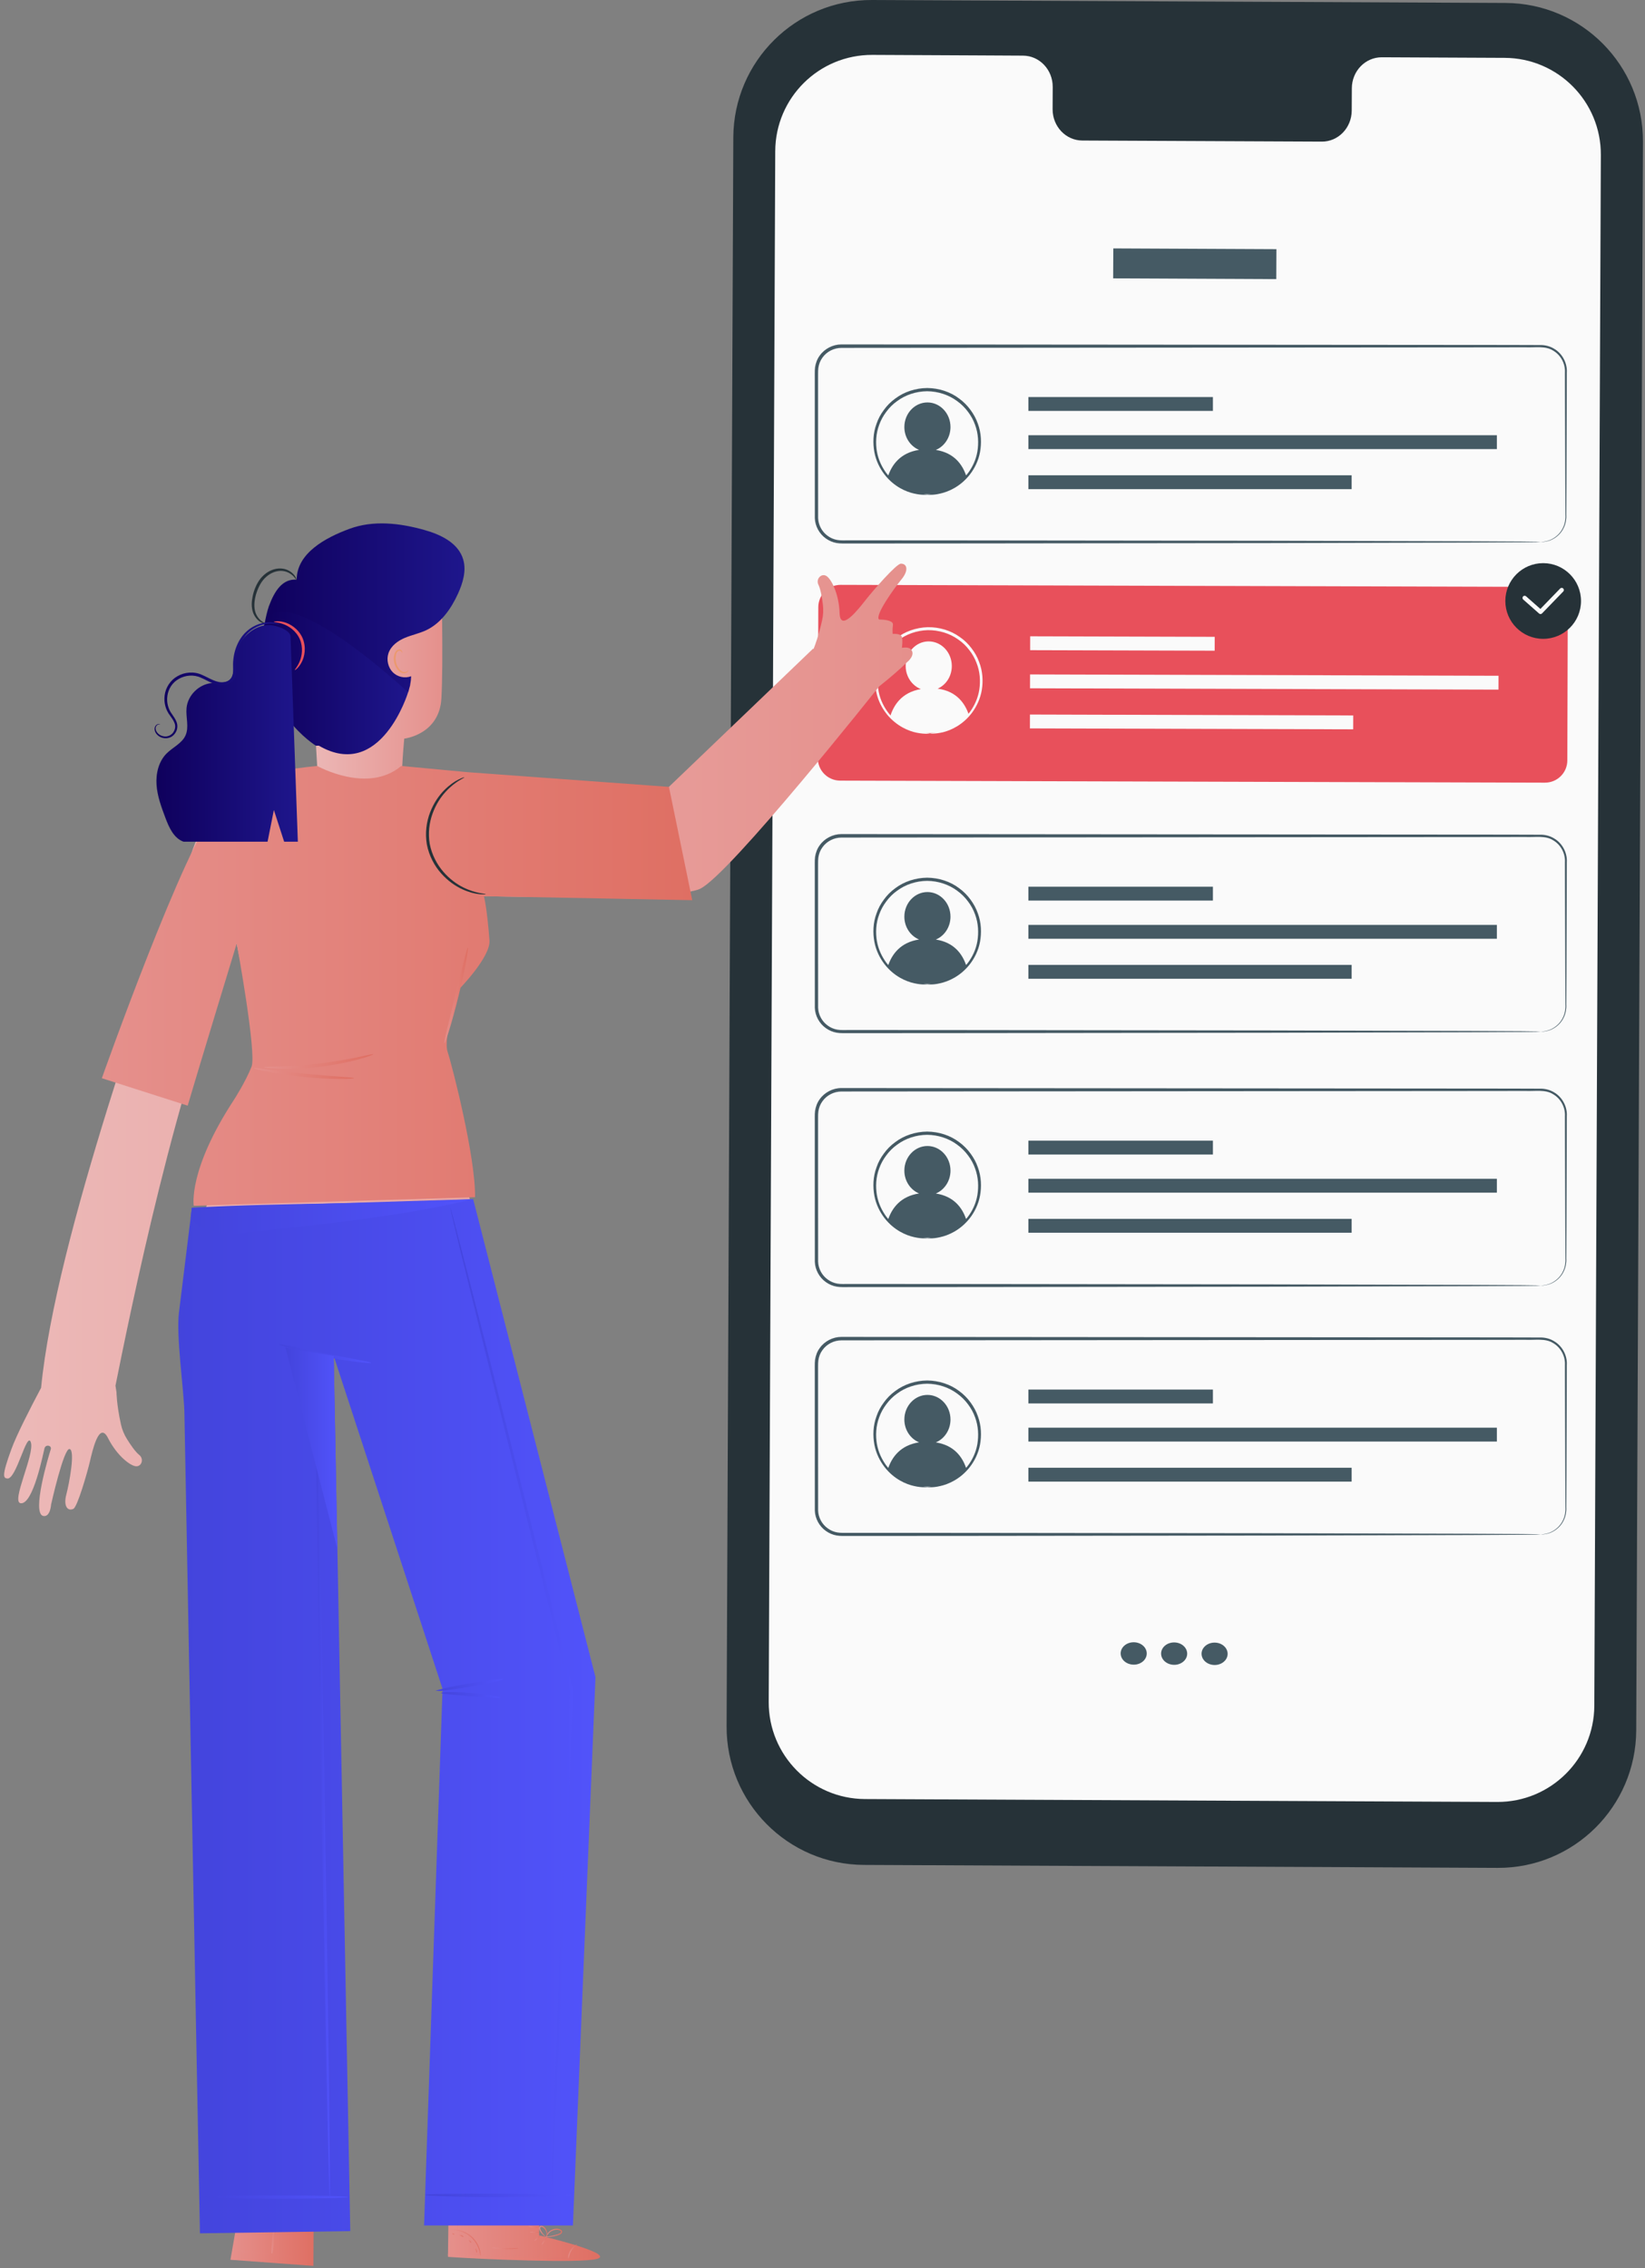<svg width="383" height="528" viewBox="0 0 383 528" fill="none" xmlns="http://www.w3.org/2000/svg">
<rect x="0" y="0" width="383" height="528" fill="#808080" stroke="none"/>
<path d="M348.67 434.788L201.157 434.101C183.419 434.021 169.094 419.577 169.173 401.825L170.734 31.998C170.813 14.246 185.258 -0.079 203.022 0L350.536 0.688C368.274 0.768 382.599 15.212 382.52 32.963L380.959 402.791C380.866 420.542 366.422 434.881 348.67 434.788Z" fill="#263238"/>
<path d="M350.313 13.466L321.715 13.334C317.879 13.32 314.757 16.548 314.744 20.556L314.717 25.741C314.704 29.749 311.582 32.99 307.747 32.963L251.993 32.712C248.157 32.699 245.061 29.432 245.075 25.424L245.101 20.238C245.114 16.23 242.019 12.963 238.183 12.95L228.13 12.897L203.104 12.778C190.67 12.725 180.551 22.752 180.498 35.185L178.977 396.164C178.924 408.585 188.95 418.704 201.371 418.77L348.593 419.445C361.027 419.497 371.146 409.471 371.199 397.037L372.72 36.059C372.773 23.638 362.746 13.519 350.313 13.466Z" fill="#FAFAFA"/>
<path d="M297.182 58L259.206 57.824L259.174 64.795L297.15 64.971L297.182 58Z" fill="#455A64"/>
<path d="M214.977 115.013C215.559 115.08 215.877 115.093 215.863 115.146C215.863 115.093 216.154 115.093 216.697 115.027L214.977 115.013Z" fill="#455A64"/>
<path d="M225.386 95.886C224.698 94.947 223.852 94.088 222.86 93.386C220.915 91.931 218.428 91.111 215.862 91.085C213.296 91.111 210.809 91.931 208.865 93.386C207.886 94.088 207.026 94.947 206.339 95.886C205.637 96.812 205.082 97.831 204.712 98.876C203.905 100.966 203.839 103.162 204.169 105.119C204.5 107.09 205.36 108.796 206.365 110.146C206.51 110.344 206.669 110.503 206.815 110.688C207.688 108.188 209.632 105.397 213.984 104.736C211.973 103.902 210.545 101.826 210.558 99.392C210.571 96.23 212.992 93.677 215.955 93.691C218.918 93.704 221.312 96.283 221.299 99.445C221.286 101.865 219.87 103.916 217.886 104.749C222.159 105.397 224.063 108.162 224.923 110.675C225.069 110.503 225.214 110.344 225.36 110.159C226.365 108.797 227.212 107.09 227.555 105.132C227.886 103.188 227.807 100.979 227.013 98.902C226.63 97.831 226.074 96.812 225.386 95.886Z" fill="#FAFAFA"/>
<path d="M227.676 98.638C227.292 97.513 226.71 96.442 225.983 95.45C225.255 94.445 224.356 93.532 223.324 92.778C221.274 91.217 218.615 90.344 215.877 90.318C213.139 90.344 210.493 91.217 208.43 92.778C207.385 93.532 206.485 94.445 205.771 95.45C205.03 96.442 204.448 97.527 204.078 98.638C203.244 100.86 203.205 103.188 203.575 105.238C203.959 107.302 204.885 109.088 205.956 110.476C208.165 113.307 210.969 114.484 212.861 114.894C213.813 115.106 214.58 115.172 215.096 115.172C215.612 115.172 215.877 115.159 215.877 115.133C215.877 115.08 215.559 115.08 214.99 115L216.71 115.014C216.168 115.08 215.877 115.093 215.877 115.133C215.877 115.159 216.141 115.172 216.657 115.172C217.173 115.185 217.94 115.119 218.893 114.894C220.784 114.484 223.588 113.294 225.797 110.476C226.882 109.074 227.795 107.302 228.178 105.238C228.549 103.188 228.496 100.86 227.676 98.638ZM227.557 105.119C227.226 107.09 226.366 108.797 225.361 110.146C225.215 110.331 225.07 110.49 224.924 110.662C224.065 108.148 222.16 105.384 217.887 104.736C219.871 103.902 221.287 101.852 221.3 99.431C221.313 96.27 218.919 93.691 215.956 93.678C212.993 93.664 210.572 96.217 210.559 99.379C210.546 101.812 211.975 103.889 213.985 104.723C209.633 105.384 207.702 108.162 206.816 110.675C206.67 110.503 206.512 110.331 206.366 110.133C205.361 108.77 204.514 107.064 204.17 105.106C203.84 103.148 203.919 100.953 204.713 98.863C205.083 97.818 205.639 96.799 206.34 95.873C207.028 94.934 207.874 94.074 208.866 93.373C210.811 91.918 213.297 91.098 215.863 91.072C218.43 91.098 220.916 91.918 222.861 93.373C223.84 94.074 224.699 94.934 225.387 95.873C226.088 96.799 226.644 97.818 227.014 98.863C227.808 100.966 227.874 103.162 227.557 105.119Z" fill="#455A64"/>
<path d="M358.775 126.151C358.775 126.125 359.158 126.151 359.872 126.005C360.573 125.86 361.658 125.503 362.69 124.524C363.722 123.572 364.621 121.892 364.476 119.802C364.462 117.699 364.449 115.291 364.436 112.566C364.423 107.117 364.396 100.463 364.37 92.738C364.37 90.807 364.357 88.81 364.357 86.746C364.476 84.736 363.431 82.659 361.592 81.601C359.767 80.45 357.399 80.953 355.097 80.847C352.782 80.847 350.401 80.86 347.981 80.86C309.039 80.886 255.283 80.926 195.904 80.979C194.158 80.979 192.465 81.852 191.473 83.267C190.957 83.969 190.653 84.789 190.534 85.635C190.428 86.455 190.494 87.434 190.468 88.334C190.468 91.998 190.468 95.648 190.468 99.26C190.468 106.482 190.468 113.611 190.481 120.595C190.534 122.236 191.394 123.81 192.73 124.749C193.378 125.225 194.145 125.556 194.939 125.688C195.719 125.834 196.592 125.767 197.452 125.781C200.891 125.781 204.29 125.781 207.663 125.781C214.396 125.781 220.997 125.794 227.425 125.794C253.153 125.82 276.327 125.847 295.798 125.873C315.243 125.926 330.984 125.966 341.896 125.992C347.319 126.019 351.539 126.045 354.423 126.058C355.838 126.072 356.923 126.085 357.677 126.098C358.404 126.125 358.775 126.151 358.775 126.151C358.775 126.151 358.404 126.177 357.663 126.191C356.909 126.204 355.825 126.217 354.409 126.23C351.526 126.244 347.306 126.27 341.883 126.296C330.97 126.323 315.243 126.363 295.785 126.416C276.314 126.442 253.153 126.468 227.412 126.495C220.984 126.495 214.383 126.508 207.65 126.508C204.277 126.508 200.878 126.508 197.439 126.508C196.579 126.495 195.719 126.561 194.793 126.402C193.88 126.244 193.021 125.873 192.267 125.331C190.759 124.259 189.78 122.474 189.714 120.609C189.714 113.598 189.701 106.468 189.701 99.233C189.701 95.622 189.701 91.971 189.701 88.307C189.727 87.381 189.648 86.508 189.767 85.503C189.912 84.537 190.256 83.585 190.838 82.791C191.962 81.177 193.92 80.172 195.891 80.172C255.269 80.212 309.026 80.252 347.968 80.291C350.401 80.291 352.769 80.305 355.084 80.305C356.235 80.305 357.386 80.305 358.51 80.318C359.661 80.278 360.851 80.569 361.817 81.164C363.814 82.315 364.939 84.603 364.793 86.733C364.793 88.796 364.78 90.794 364.78 92.725C364.753 100.45 364.727 107.103 364.714 112.553C364.7 115.265 364.687 117.685 364.674 119.789C364.806 121.931 363.854 123.677 362.769 124.63C361.685 125.622 360.573 125.953 359.859 126.072C359.158 126.204 358.775 126.151 358.775 126.151Z" fill="#455A64"/>
<path d="M282.398 92.421H239.436V95.648H282.398V92.421Z" fill="#455A64"/>
<path d="M314.7 110.635H239.436V113.863H314.7V110.635Z" fill="#455A64"/>
<path d="M348.51 101.31H239.436V104.537H348.51V101.31Z" fill="#455A64"/>
<path d="M214.977 228.982C215.559 229.048 215.877 229.061 215.863 229.114C215.863 229.061 216.154 229.061 216.697 228.995L214.977 228.982Z" fill="#455A64"/>
<path d="M225.386 209.855C224.698 208.916 223.852 208.056 222.86 207.355C220.915 205.9 218.428 205.08 215.862 205.053C213.296 205.08 210.809 205.9 208.865 207.355C207.886 208.056 207.026 208.916 206.339 209.855C205.637 210.781 205.082 211.799 204.712 212.844C203.905 214.934 203.839 217.13 204.169 219.088C204.5 221.058 205.36 222.765 206.365 224.114C206.51 224.312 206.669 224.471 206.815 224.656C207.688 222.156 209.632 219.365 213.984 218.704C211.973 217.871 210.545 215.794 210.558 213.36C210.571 210.199 212.992 207.646 215.955 207.659C218.918 207.672 221.312 210.252 221.299 213.413C221.286 215.834 219.87 217.884 217.886 218.717C222.159 219.365 224.063 222.13 224.923 224.643C225.069 224.471 225.214 224.312 225.36 224.127C226.365 222.765 227.212 221.058 227.555 219.101C227.886 217.156 227.807 214.947 227.013 212.871C226.63 211.799 226.074 210.794 225.386 209.855Z" fill="#FAFAFA"/>
<path d="M227.676 212.619C227.292 211.508 226.71 210.424 225.983 209.431C225.255 208.426 224.356 207.513 223.324 206.759C221.274 205.199 218.615 204.326 215.877 204.299C213.139 204.326 210.493 205.199 208.43 206.759C207.385 207.513 206.485 208.426 205.771 209.431C205.03 210.424 204.448 211.508 204.078 212.619C203.244 214.841 203.205 217.17 203.575 219.22C203.959 221.283 204.885 223.069 205.956 224.458C208.165 227.289 210.969 228.466 212.861 228.876C213.813 229.088 214.58 229.154 215.096 229.154C215.612 229.154 215.877 229.14 215.877 229.114C215.877 229.061 215.559 229.061 214.99 228.982L216.71 228.995C216.168 229.061 215.877 229.074 215.877 229.114C215.877 229.14 216.141 229.154 216.657 229.154C217.173 229.167 217.94 229.101 218.893 228.876C220.784 228.466 223.588 227.275 225.797 224.458C226.882 223.056 227.795 221.283 228.178 219.22C228.549 217.156 228.496 214.841 227.676 212.619ZM227.557 219.088C227.226 221.058 226.366 222.765 225.361 224.114C225.215 224.299 225.07 224.458 224.924 224.63C224.065 222.117 222.16 219.352 217.887 218.704C219.871 217.871 221.287 215.82 221.3 213.4C221.313 210.238 218.919 207.659 215.956 207.646C212.993 207.632 210.572 210.185 210.559 213.347C210.546 215.781 211.975 217.857 213.985 218.691C209.633 219.352 207.702 222.13 206.816 224.643C206.67 224.471 206.512 224.299 206.366 224.101C205.361 222.738 204.514 221.032 204.17 219.074C203.84 217.117 203.919 214.921 204.713 212.831C205.083 211.786 205.639 210.767 206.34 209.841C207.028 208.902 207.874 208.043 208.866 207.341C210.811 205.886 213.297 205.066 215.863 205.04C218.43 205.066 220.916 205.886 222.861 207.341C223.84 208.043 224.699 208.902 225.387 209.841C226.088 210.767 226.644 211.786 227.014 212.831C227.808 214.947 227.874 217.143 227.557 219.088Z" fill="#455A64"/>
<path d="M358.775 240.132C358.775 240.106 359.158 240.132 359.872 239.987C360.573 239.841 361.658 239.484 362.69 238.506C363.722 237.553 364.621 235.873 364.476 233.783C364.462 231.68 364.449 229.273 364.436 226.548C364.423 221.098 364.396 214.445 364.37 206.72C364.37 204.789 364.357 202.791 364.357 200.728C364.476 198.717 363.431 196.64 361.592 195.582C359.767 194.431 357.399 194.934 355.097 194.828C352.782 194.828 350.401 194.842 347.981 194.842C309.039 194.868 255.283 194.908 195.904 194.961C194.158 194.961 192.465 195.834 191.473 197.249C190.957 197.95 190.653 198.77 190.534 199.617C190.428 200.437 190.494 201.416 190.468 202.315C190.468 205.979 190.468 209.63 190.468 213.241C190.468 220.463 190.468 227.593 190.481 234.577C190.534 236.217 191.394 237.791 192.73 238.73C193.378 239.207 194.145 239.537 194.939 239.67C195.719 239.815 196.592 239.749 197.452 239.762C200.891 239.762 204.29 239.762 207.663 239.762C214.396 239.762 220.997 239.775 227.425 239.775C253.153 239.802 276.327 239.828 295.798 239.855C315.243 239.908 330.984 239.947 341.896 239.974C347.319 240 351.539 240.027 354.423 240.04C355.838 240.053 356.923 240.066 357.677 240.08C358.404 240.106 358.775 240.132 358.775 240.132C358.775 240.132 358.404 240.159 357.663 240.172C356.909 240.185 355.825 240.199 354.409 240.212C351.526 240.225 347.306 240.252 341.883 240.278C330.97 240.304 315.243 240.344 295.785 240.397C276.314 240.423 253.153 240.45 227.412 240.476C220.984 240.476 214.383 240.49 207.65 240.49C204.277 240.49 200.878 240.49 197.439 240.49C196.579 240.476 195.719 240.543 194.793 240.384C193.88 240.225 193.021 239.855 192.267 239.312C190.759 238.241 189.78 236.455 189.714 234.59C189.714 227.58 189.701 220.45 189.701 213.215C189.701 209.603 189.701 205.953 189.701 202.289C189.727 201.363 189.648 200.49 189.767 199.484C189.912 198.519 190.256 197.566 190.838 196.773C191.962 195.159 193.92 194.154 195.891 194.154C255.269 194.193 309.026 194.233 347.968 194.273C350.401 194.273 352.769 194.286 355.084 194.286C356.235 194.286 357.386 194.286 358.51 194.299C359.661 194.26 360.851 194.551 361.817 195.146C363.814 196.297 364.939 198.585 364.793 200.715C364.793 202.778 364.78 204.775 364.78 206.707C364.753 214.431 364.727 221.085 364.714 226.535C364.7 229.246 364.687 231.667 364.674 233.77C364.806 235.913 363.854 237.659 362.769 238.611C361.685 239.603 360.573 239.934 359.859 240.053C359.158 240.185 358.775 240.132 358.775 240.132Z" fill="#455A64"/>
<path d="M282.398 206.402H239.436V209.63H282.398V206.402Z" fill="#455A64"/>
<path d="M314.7 224.603H239.436V227.831H314.7V224.603Z" fill="#455A64"/>
<path d="M348.51 215.291H239.436V218.519H348.51V215.291Z" fill="#455A64"/>
<path d="M359.702 182.183L195.602 181.707C192.731 181.693 190.403 179.365 190.417 176.495L190.522 141.323C190.536 138.453 192.864 136.125 195.734 136.138L359.834 136.614C362.705 136.627 365.033 138.955 365.02 141.826L364.914 176.998C364.914 179.868 362.586 182.183 359.702 182.183Z" fill="#E8505B"/>
<path d="M282.818 148.237L239.855 148.114L239.846 151.342L282.809 151.465L282.818 148.237Z" fill="#FAFAFA"/>
<path d="M315.066 166.537L239.802 166.322L239.793 169.55L315.057 169.765L315.066 166.537Z" fill="#FAFAFA"/>
<path d="M348.9 157.3L239.826 156.988L239.817 160.215L348.891 160.528L348.9 157.3Z" fill="#FAFAFA"/>
<path d="M218.312 160.304C220.283 159.431 221.645 157.355 221.606 154.934C221.553 151.773 219.106 149.246 216.13 149.299C213.167 149.352 210.799 151.958 210.865 155.119C210.905 157.553 212.373 159.603 214.397 160.397C209.886 161.177 208.034 164.207 207.254 166.799C209.185 168.889 211.831 170.304 214.794 170.662L218.1 170.609C221.103 170.146 223.722 168.611 225.574 166.402C224.727 163.823 222.783 160.886 218.312 160.304Z" fill="#FAFAFA"/>
<path d="M216.516 170.754C216.503 170.675 217.6 170.701 219.452 170.185C221.264 169.669 223.923 168.373 225.921 165.582C226.899 164.193 227.72 162.474 228.011 160.49C228.302 158.532 228.183 156.323 227.336 154.246C226.939 153.201 226.37 152.196 225.643 151.283C224.942 150.357 224.069 149.511 223.063 148.836C221.093 147.421 218.566 146.654 216 146.68C213.421 146.759 210.947 147.632 209.029 149.14C208.05 149.868 207.217 150.741 206.556 151.707C205.881 152.659 205.339 153.677 204.995 154.749C204.241 156.865 204.214 159.061 204.585 161.019C204.968 162.976 205.854 164.669 206.899 166.005C209.016 168.704 211.727 169.881 213.566 170.318C215.431 170.754 216.529 170.662 216.516 170.754C216.516 170.754 215.431 170.939 213.5 170.569C211.608 170.199 208.778 169.061 206.516 166.296C205.405 164.921 204.452 163.162 204.029 161.111C203.619 159.074 203.619 156.759 204.399 154.524C204.757 153.4 205.312 152.315 206.026 151.31C206.727 150.291 207.6 149.365 208.632 148.598C210.643 147.011 213.275 146.072 216 145.992C218.725 145.953 221.384 146.773 223.473 148.281C224.532 149.008 225.444 149.894 226.185 150.886C226.939 151.865 227.548 152.923 227.944 154.035C228.817 156.23 228.923 158.545 228.593 160.595C228.249 162.659 227.376 164.458 226.331 165.873C224.188 168.744 221.41 169.987 219.545 170.45C217.614 170.886 216.516 170.754 216.516 170.754Z" fill="#FAFAFA"/>
<path d="M266.991 384.894C266.991 386.336 265.616 387.5 263.949 387.487C262.269 387.474 260.92 386.31 260.92 384.868C260.92 383.426 262.296 382.262 263.962 382.275C265.642 382.275 267.005 383.452 266.991 384.894Z" fill="#455A64"/>
<path d="M276.408 384.934C276.408 386.376 275.032 387.54 273.366 387.527C271.686 387.513 270.336 386.349 270.336 384.908C270.336 383.466 271.712 382.302 273.379 382.315C275.059 382.315 276.408 383.492 276.408 384.934Z" fill="#455A64"/>
<path d="M285.827 384.974C285.827 386.415 284.452 387.579 282.785 387.566C281.105 387.553 279.756 386.389 279.756 384.947C279.756 383.505 281.132 382.341 282.798 382.355C284.478 382.355 285.827 383.532 285.827 384.974Z" fill="#455A64"/>
<path d="M214.977 288.095C215.559 288.162 215.877 288.175 215.863 288.228C215.863 288.175 216.154 288.175 216.697 288.109L214.977 288.095Z" fill="#455A64"/>
<path d="M225.386 268.968C224.698 268.029 223.852 267.169 222.86 266.468C220.915 265.013 218.428 264.193 215.862 264.167C213.296 264.193 210.809 265.013 208.865 266.468C207.886 267.169 207.026 268.029 206.339 268.968C205.637 269.894 205.082 270.913 204.712 271.958C203.905 274.048 203.839 276.244 204.169 278.201C204.5 280.159 205.36 281.878 206.365 283.228C206.51 283.426 206.669 283.585 206.815 283.77C207.688 281.27 209.632 278.479 213.984 277.818C211.973 276.984 210.545 274.908 210.558 272.474C210.571 269.312 212.992 266.759 215.955 266.773C218.918 266.786 221.312 269.365 221.299 272.527C221.286 274.947 219.87 276.998 217.886 277.831C222.159 278.479 224.063 281.244 224.923 283.757C225.069 283.585 225.214 283.426 225.36 283.241C226.365 281.878 227.212 280.172 227.555 278.214C227.886 276.27 227.807 274.061 227.013 271.984C226.63 270.913 226.074 269.908 225.386 268.968Z" fill="#FAFAFA"/>
<path d="M227.676 271.72C227.292 270.595 226.71 269.524 225.983 268.532C225.255 267.527 224.356 266.614 223.324 265.86C221.274 264.299 218.615 263.426 215.877 263.4C213.139 263.426 210.493 264.299 208.43 265.86C207.385 266.614 206.485 267.527 205.771 268.532C205.03 269.524 204.448 270.609 204.078 271.72C203.244 273.942 203.205 276.27 203.575 278.32C203.959 280.384 204.885 282.169 205.956 283.558C208.165 286.389 210.969 287.566 212.861 287.976C213.813 288.188 214.58 288.254 215.096 288.254C215.612 288.254 215.877 288.241 215.877 288.214C215.877 288.162 215.559 288.161 214.99 288.082L216.71 288.095C216.168 288.162 215.877 288.175 215.877 288.214C215.877 288.241 216.141 288.254 216.657 288.254C217.173 288.267 217.94 288.201 218.893 287.976C220.784 287.566 223.588 286.376 225.797 283.558C226.882 282.156 227.795 280.384 228.178 278.32C228.549 276.27 228.496 273.942 227.676 271.72ZM227.557 278.201C227.226 280.172 226.366 281.878 225.361 283.228C225.215 283.413 225.07 283.572 224.924 283.744C224.065 281.23 222.16 278.466 217.887 277.818C219.871 276.984 221.287 274.934 221.3 272.513C221.313 269.352 218.919 266.773 215.956 266.759C212.993 266.746 210.572 269.299 210.559 272.46C210.546 274.894 211.975 276.971 213.985 277.804C209.633 278.466 207.702 281.244 206.816 283.757C206.67 283.585 206.512 283.413 206.366 283.214C205.361 281.852 204.514 280.146 204.17 278.188C203.84 276.23 203.919 274.035 204.713 271.945C205.083 270.9 205.639 269.881 206.34 268.955C207.028 268.016 207.874 267.156 208.866 266.455C210.811 265 213.297 264.18 215.863 264.154C218.43 264.18 220.916 265 222.861 266.455C223.84 267.156 224.699 268.016 225.387 268.955C226.088 269.881 226.644 270.9 227.014 271.945C227.808 274.061 227.874 276.257 227.557 278.201Z" fill="#455A64"/>
<path d="M358.775 299.246C358.775 299.22 359.158 299.246 359.872 299.101C360.573 298.955 361.658 298.598 362.69 297.619C363.722 296.667 364.621 294.987 364.476 292.897C364.462 290.794 364.449 288.386 364.436 285.662C364.423 280.212 364.396 273.558 364.37 265.833C364.37 263.902 364.357 261.905 364.357 259.841C364.476 257.831 363.431 255.754 361.592 254.696C359.767 253.545 357.399 254.048 355.097 253.942C352.782 253.942 350.401 253.955 347.981 253.955C309.039 253.982 255.283 254.021 195.904 254.074C194.158 254.074 192.465 254.947 191.473 256.363C190.957 257.064 190.653 257.884 190.534 258.73C190.428 259.55 190.494 260.529 190.468 261.429C190.468 265.093 190.468 268.744 190.468 272.355C190.468 279.577 190.468 286.706 190.481 293.691C190.534 295.331 191.394 296.905 192.73 297.844C193.378 298.32 194.145 298.651 194.939 298.783C195.719 298.929 196.592 298.863 197.452 298.876C200.891 298.876 204.29 298.876 207.663 298.876C214.396 298.876 220.997 298.889 227.425 298.889C253.153 298.915 276.327 298.942 295.798 298.968C315.243 299.021 330.984 299.061 341.896 299.087C347.319 299.114 351.539 299.14 354.423 299.154C355.838 299.167 356.923 299.18 357.677 299.193C358.404 299.22 358.775 299.246 358.775 299.246C358.775 299.246 358.404 299.273 357.663 299.286C356.909 299.299 355.825 299.312 354.409 299.326C351.526 299.339 347.306 299.365 341.883 299.392C330.97 299.418 315.243 299.458 295.785 299.511C276.314 299.537 253.153 299.564 227.412 299.59C220.984 299.59 214.383 299.603 207.65 299.603C204.277 299.603 200.878 299.603 197.439 299.603C196.579 299.59 195.719 299.656 194.793 299.497C193.88 299.339 193.021 298.968 192.267 298.426C190.759 297.355 189.78 295.569 189.714 293.704C189.714 286.693 189.701 279.564 189.701 272.328C189.701 268.717 189.701 265.066 189.701 261.402C189.727 260.476 189.648 259.603 189.767 258.598C189.912 257.632 190.256 256.68 190.838 255.886C191.962 254.273 193.92 253.267 195.891 253.267C255.269 253.307 309.026 253.347 347.968 253.386C350.401 253.386 352.769 253.4 355.084 253.4C356.235 253.4 357.386 253.4 358.51 253.413C359.661 253.373 360.851 253.664 361.817 254.259C363.814 255.41 364.939 257.699 364.793 259.815C364.793 261.878 364.78 263.876 364.78 265.807C364.753 273.532 364.727 280.185 364.714 285.635C364.7 288.347 364.687 290.767 364.674 292.871C364.806 295.013 363.854 296.759 362.769 297.712C361.685 298.704 360.573 299.035 359.859 299.154C359.158 299.299 358.775 299.246 358.775 299.246Z" fill="#455A64"/>
<path d="M282.398 265.516H239.436V268.744H282.398V265.516Z" fill="#455A64"/>
<path d="M314.7 283.717H239.436V286.945H314.7V283.717Z" fill="#455A64"/>
<path d="M348.51 274.392H239.436V277.619H348.51V274.392Z" fill="#455A64"/>
<path d="M214.977 346.032C215.559 346.098 215.877 346.111 215.863 346.164C215.863 346.111 216.154 346.111 216.697 346.045L214.977 346.032Z" fill="#455A64"/>
<path d="M225.386 326.905C224.698 325.966 223.852 325.106 222.86 324.405C220.915 322.95 218.428 322.13 215.862 322.103C213.296 322.13 210.809 322.95 208.865 324.405C207.886 325.106 207.026 325.966 206.339 326.905C205.637 327.831 205.082 328.849 204.712 329.894C203.905 331.984 203.839 334.18 204.169 336.138C204.5 338.109 205.36 339.815 206.365 341.164C206.51 341.363 206.669 341.521 206.815 341.706C207.688 339.206 209.632 336.415 213.984 335.754C211.973 334.921 210.545 332.844 210.558 330.41C210.571 327.249 212.992 324.696 215.955 324.709C218.918 324.722 221.312 327.302 221.299 330.463C221.286 332.884 219.87 334.934 217.886 335.767C222.159 336.415 224.063 339.18 224.923 341.693C225.069 341.521 225.214 341.363 225.36 341.177C226.365 339.815 227.212 338.109 227.555 336.151C227.886 334.206 227.807 331.997 227.013 329.921C226.63 328.849 226.074 327.831 225.386 326.905Z" fill="#FAFAFA"/>
<path d="M227.676 329.656C227.292 328.545 226.71 327.46 225.983 326.468C225.255 325.463 224.356 324.55 223.324 323.796C221.274 322.236 218.615 321.363 215.877 321.336C213.139 321.363 210.493 322.236 208.43 323.796C207.385 324.55 206.485 325.463 205.771 326.468C205.03 327.46 204.448 328.545 204.078 329.656C203.244 331.878 203.205 334.207 203.575 336.257C203.959 338.32 204.885 340.106 205.956 341.495C208.165 344.326 210.969 345.503 212.861 345.913C213.813 346.125 214.58 346.191 215.096 346.191C215.612 346.191 215.877 346.177 215.877 346.151C215.877 346.098 215.559 346.098 214.99 346.019L216.71 346.032C216.168 346.098 215.877 346.111 215.877 346.151C215.877 346.177 216.141 346.191 216.657 346.191C217.173 346.204 217.94 346.138 218.893 345.913C220.784 345.503 223.588 344.312 225.797 341.495C226.882 340.093 227.795 338.32 228.178 336.257C228.549 334.207 228.496 331.878 227.676 329.656ZM227.557 336.138C227.226 338.095 226.366 339.815 225.361 341.164C225.215 341.349 225.07 341.508 224.924 341.68C224.065 339.167 222.16 336.402 217.887 335.754C219.871 334.921 221.287 332.871 221.3 330.45C221.313 327.289 218.919 324.709 215.956 324.696C212.993 324.683 210.572 327.236 210.559 330.397C210.546 332.831 211.975 334.908 213.985 335.741C209.633 336.402 207.702 339.18 206.816 341.693C206.67 341.521 206.512 341.349 206.366 341.151C205.361 339.789 204.514 338.082 204.17 336.125C203.84 334.18 203.919 331.971 204.713 329.881C205.083 328.836 205.639 327.818 206.34 326.892C207.028 325.953 207.874 325.093 208.866 324.392C210.811 322.937 213.297 322.117 215.863 322.09C218.43 322.117 220.916 322.937 222.861 324.392C223.84 325.093 224.699 325.953 225.387 326.892C226.088 327.818 226.644 328.836 227.014 329.881C227.808 331.984 227.874 334.18 227.557 336.138Z" fill="#455A64"/>
<path d="M358.775 357.169C358.775 357.143 359.158 357.169 359.872 357.024C360.573 356.878 361.658 356.521 362.69 355.542C363.722 354.59 364.621 352.91 364.476 350.82C364.462 348.717 364.449 346.31 364.436 343.585C364.423 338.135 364.396 331.482 364.37 323.757C364.37 321.826 364.357 319.828 364.357 317.765C364.476 315.754 363.431 313.677 361.592 312.619C359.767 311.468 357.399 311.971 355.097 311.865C352.782 311.865 350.401 311.878 347.981 311.878C309.039 311.905 255.283 311.945 195.904 311.998C194.158 311.998 192.465 312.871 191.473 314.286C190.957 314.987 190.653 315.807 190.534 316.654C190.428 317.474 190.494 318.453 190.468 319.352C190.468 323.016 190.468 326.667 190.468 330.278C190.468 337.5 190.468 344.63 190.481 351.614C190.534 353.254 191.394 354.828 192.73 355.767C193.378 356.244 194.145 356.574 194.939 356.706C195.719 356.852 196.592 356.786 197.452 356.799C200.891 356.799 204.29 356.799 207.663 356.799C214.396 356.799 220.997 356.812 227.425 356.812C253.153 356.839 276.327 356.865 295.798 356.892C315.243 356.945 330.984 356.984 341.896 357.011C347.319 357.037 351.539 357.064 354.423 357.077C355.838 357.09 356.923 357.103 357.677 357.117C358.404 357.143 358.775 357.169 358.775 357.169C358.775 357.169 358.404 357.196 357.663 357.209C356.909 357.222 355.825 357.236 354.409 357.249C351.526 357.262 347.306 357.288 341.883 357.315C330.97 357.341 315.243 357.381 295.785 357.434C276.314 357.46 253.153 357.487 227.412 357.513C220.984 357.513 214.383 357.527 207.65 357.527C204.277 357.527 200.878 357.527 197.439 357.527C196.579 357.513 195.719 357.58 194.793 357.421C193.88 357.262 193.021 356.892 192.267 356.349C190.759 355.278 189.78 353.492 189.714 351.627C189.714 344.617 189.701 337.487 189.701 330.251C189.701 326.64 189.701 322.99 189.701 319.326C189.727 318.4 189.648 317.527 189.767 316.521C189.912 315.556 190.256 314.603 190.838 313.81C191.962 312.196 193.92 311.191 195.891 311.191C255.269 311.23 309.026 311.27 347.968 311.31C350.401 311.31 352.769 311.323 355.084 311.323C356.235 311.323 357.386 311.323 358.51 311.336C359.661 311.296 360.851 311.587 361.817 312.183C363.814 313.333 364.939 315.622 364.793 317.751C364.793 319.815 364.78 321.812 364.78 323.744C364.753 331.468 364.727 338.122 364.714 343.572C364.7 346.283 364.687 348.704 364.674 350.807C364.806 352.95 363.854 354.696 362.769 355.648C361.685 356.64 360.573 356.971 359.859 357.09C359.158 357.222 358.775 357.169 358.775 357.169Z" fill="#455A64"/>
<path d="M282.398 323.453H239.436V326.68H282.398V323.453Z" fill="#455A64"/>
<path d="M314.7 341.654H239.436V344.881H314.7V341.654Z" fill="#455A64"/>
<path d="M348.51 332.328H239.436V335.556H348.51V332.328Z" fill="#455A64"/>
<path d="M359.292 148.704C364.158 148.704 368.102 144.76 368.102 139.894C368.102 135.029 364.158 131.085 359.292 131.085C354.427 131.085 350.483 135.029 350.483 139.894C350.483 144.76 354.427 148.704 359.292 148.704Z" fill="#263238"/>
<path d="M354.98 139.18L358.67 142.434L363.604 137.341" stroke="#FAFAFA" stroke-miterlimit="10" stroke-linecap="round" stroke-linejoin="round"/>
<path d="M55.826 513.492L53.656 526.019L72.968 527.434L73.035 515.119L55.826 513.492Z" fill="url(#paint0_linear_607_3254)"/>
<path d="M64.515 513.664C64.674 513.677 64.515 516.243 64.171 519.391C63.827 522.54 63.404 525.066 63.245 525.053C63.087 525.04 63.245 522.474 63.589 519.325C63.946 516.177 64.356 513.638 64.515 513.664Z" fill="url(#paint1_linear_607_3254)"/>
<path d="M72.97 526.071C72.957 526.151 71.885 526.045 70.179 525.86C68.248 525.648 65.986 525.397 63.472 525.119C60.853 524.815 58.472 524.497 56.766 524.206C55.06 523.915 54.015 523.664 54.028 523.585C54.041 523.505 55.113 523.611 56.819 523.796C58.75 524.008 61.012 524.259 63.538 524.537C66.158 524.841 68.525 525.159 70.245 525.45C71.938 525.754 72.983 526.005 72.97 526.071Z" fill="url(#paint2_linear_607_3254)"/>
<path d="M125.526 520.331L125.565 509.1L104.52 508.902L104.295 525.331L105.605 525.423C111.412 525.807 135.142 526.931 139.031 525.794C143.369 524.524 125.526 520.331 125.526 520.331Z" fill="url(#paint3_linear_607_3254)"/>
<g opacity="0.38">
<g opacity="0.38">
<path opacity="0.38" d="M111.923 525.238C111.645 523.479 110.68 521.839 109.278 520.727C107.876 519.616 106.156 519.021 104.37 519.153L104.304 525.04L111.923 525.238Z" fill="url(#paint4_linear_607_3254)"/>
</g>
</g>
<g opacity="0.38">
<g opacity="0.38">
<path opacity="0.38" d="M134.237 522.685C134.237 522.685 140.48 524.55 139.7 525.582C138.906 526.6 114.885 526.362 104.303 525.331L104.342 524.854L132.358 525.37C132.345 525.37 133.006 522.725 134.237 522.685Z" fill="url(#paint5_linear_607_3254)"/>
</g>
</g>
<path d="M104.002 524.841C104.002 524.855 104.121 524.868 104.359 524.881C104.677 524.908 105.007 524.921 105.391 524.96C106.436 525.013 107.706 525.08 109.214 525.159C112.441 525.304 116.912 525.45 121.833 525.503C126.767 525.556 131.237 525.503 134.465 525.423C135.973 525.37 137.256 525.331 138.288 525.304C138.671 525.291 139.015 525.265 139.333 525.251C139.571 525.238 139.69 525.225 139.69 525.212C139.69 525.199 139.571 525.199 139.333 525.199C139.015 525.199 138.684 525.199 138.288 525.199C137.243 525.212 135.973 525.225 134.465 525.238C131.237 525.265 126.766 525.291 121.846 525.238C116.912 525.185 112.454 525.066 109.227 524.96C107.719 524.908 106.436 524.868 105.404 524.841C105.02 524.828 104.677 524.828 104.359 524.815C104.121 524.828 104.002 524.828 104.002 524.841Z" fill="url(#paint6_linear_607_3254)"/>
<path d="M132.335 525.701C132.415 525.714 132.481 524.801 133.063 523.889C133.631 522.963 134.425 522.5 134.385 522.434C134.372 522.368 133.46 522.751 132.851 523.743C132.229 524.735 132.269 525.714 132.335 525.701Z" fill="url(#paint7_linear_607_3254)"/>
<path d="M126.154 522.487C126.206 522.526 126.511 522.169 126.828 521.68C127.146 521.204 127.344 520.78 127.291 520.741C127.238 520.701 126.934 521.058 126.617 521.548C126.299 522.037 126.101 522.447 126.154 522.487Z" fill="url(#paint8_linear_607_3254)"/>
<path d="M124.465 521.574C124.517 521.627 124.848 521.402 125.205 521.085C125.576 520.767 125.827 520.463 125.787 520.41C125.734 520.357 125.404 520.582 125.047 520.9C124.676 521.217 124.425 521.521 124.465 521.574Z" fill="url(#paint9_linear_607_3254)"/>
<path d="M123.406 519.577C123.406 519.643 123.896 519.709 124.504 519.722C125.113 519.735 125.602 519.682 125.602 519.616C125.602 519.55 125.113 519.484 124.504 519.471C123.909 519.458 123.406 519.51 123.406 519.577Z" fill="url(#paint10_linear_607_3254)"/>
<path d="M123.053 518.175C123.027 518.241 123.556 518.479 124.27 518.545C124.984 518.611 125.553 518.452 125.54 518.386C125.527 518.307 124.971 518.347 124.297 518.294C123.622 518.227 123.08 518.108 123.053 518.175Z" fill="url(#paint11_linear_607_3254)"/>
<path d="M126.896 520.661C126.896 520.688 127.412 520.754 128.245 520.661C128.668 520.622 129.158 520.516 129.687 520.357C129.952 520.265 130.229 520.198 130.52 520.026C130.653 519.934 130.811 519.815 130.864 519.616C130.917 519.418 130.811 519.18 130.666 519.074C129.383 518.386 128.073 519.101 127.597 519.762C127.333 520.106 127.2 520.437 127.147 520.661C127.094 520.886 127.094 521.019 127.108 521.032C127.161 521.045 127.2 520.503 127.729 519.881C127.994 519.577 128.391 519.286 128.893 519.14C129.37 519.008 130.057 518.968 130.507 519.272C130.719 519.431 130.639 519.683 130.388 519.828C130.163 519.974 129.872 520.053 129.621 520.145C129.105 520.317 128.629 520.423 128.219 520.489C127.412 520.622 126.896 520.622 126.896 520.661Z" fill="url(#paint12_linear_607_3254)"/>
<path d="M127.243 520.727C127.256 520.741 127.468 520.397 127.415 519.788C127.388 519.484 127.283 519.14 127.058 518.796C126.82 518.492 126.515 518.082 125.933 518.095C125.616 518.135 125.457 518.492 125.51 518.717C125.536 518.955 125.642 519.153 125.735 519.325C125.933 519.669 126.158 519.947 126.37 520.145C126.793 520.569 127.124 520.727 127.137 520.701C127.163 520.675 126.872 520.45 126.502 520.026C126.317 519.815 126.118 519.537 125.947 519.206C125.761 518.915 125.642 518.399 125.986 518.347C126.33 518.32 126.661 518.664 126.872 518.929C127.084 519.22 127.203 519.537 127.243 519.815C127.322 520.37 127.203 520.727 127.243 520.727Z" fill="url(#paint13_linear_607_3254)"/>
<path d="M104.494 519.087C104.494 519.14 105.103 519.034 106.042 519.153C106.981 519.273 108.291 519.669 109.415 520.582C110.539 521.508 111.201 522.698 111.505 523.598C111.823 524.497 111.836 525.106 111.889 525.106C111.902 525.106 111.915 524.947 111.889 524.683C111.875 524.405 111.809 524.021 111.677 523.545C111.412 522.606 110.751 521.349 109.574 520.384C108.397 519.431 107.021 519.034 106.055 518.968C105.566 518.929 105.169 518.955 104.891 518.982C104.627 519.034 104.481 519.074 104.494 519.087Z" fill="url(#paint14_linear_607_3254)"/>
<path d="M106.748 510.357C106.682 510.357 106.576 512.288 106.523 514.682C106.47 517.077 106.484 519.008 106.55 519.008C106.616 519.008 106.722 517.077 106.775 514.682C106.828 512.288 106.814 510.357 106.748 510.357Z" fill="url(#paint15_linear_607_3254)"/>
<path d="M114.583 523.214C114.569 523.28 115.945 523.518 117.651 523.545C119.358 523.585 120.733 523.399 120.733 523.333C120.733 523.254 119.358 523.333 117.665 523.294C115.972 523.254 114.596 523.135 114.583 523.214Z" fill="url(#paint16_linear_607_3254)"/>
<path d="M110.47 523.161C110.417 523.214 110.576 523.452 110.722 523.77C110.867 524.087 110.933 524.365 110.999 524.365C111.066 524.365 111.105 524.034 110.947 523.664C110.788 523.307 110.51 523.108 110.47 523.161Z" fill="url(#paint17_linear_607_3254)"/>
<path d="M108.938 521.217C108.885 521.27 109.017 521.481 109.242 521.706C109.454 521.931 109.679 522.077 109.718 522.024C109.771 521.971 109.639 521.759 109.414 521.534C109.202 521.296 108.978 521.164 108.938 521.217Z" fill="url(#paint18_linear_607_3254)"/>
<path d="M106.717 520.304C106.73 520.37 107.008 520.37 107.312 520.489C107.616 520.595 107.841 520.767 107.894 520.714C107.947 520.674 107.775 520.37 107.391 520.238C107.021 520.119 106.703 520.238 106.717 520.304Z" fill="url(#paint19_linear_607_3254)"/>
<path d="M105.14 519.868C105.113 519.934 105.233 520.04 105.404 520.106C105.576 520.172 105.735 520.172 105.762 520.119C105.788 520.053 105.669 519.947 105.497 519.881C105.325 519.815 105.166 519.802 105.14 519.868Z" fill="url(#paint20_linear_607_3254)"/>
<path d="M93.615 178.955C93.773 175.662 94.117 171.932 94.117 171.932C94.117 171.932 102.265 171.032 102.768 162.619C103.257 154.193 102.768 134.789 102.768 134.789L87.927 127.223L71.604 140.106L74.078 182.196L89.104 183.148C91.459 183.307 93.496 181.429 93.615 178.955Z" fill="url(#paint21_linear_607_3254)"/>
<path d="M95.085 155.966C95.112 155.966 95.112 156.125 94.953 156.323C94.807 156.521 94.477 156.746 94.014 156.733C93.061 156.693 92.162 155.648 91.818 154.365C91.646 153.717 91.646 153.056 91.778 152.5C91.884 151.945 92.202 151.389 92.665 151.23C92.889 151.151 93.114 151.151 93.286 151.244C93.458 151.336 93.564 151.469 93.617 151.588C93.723 151.839 93.643 151.984 93.617 151.984C93.577 151.984 93.591 151.839 93.471 151.68C93.352 151.521 93.075 151.376 92.77 151.535C92.453 151.68 92.241 152.077 92.162 152.593C92.069 153.096 92.083 153.678 92.228 154.26C92.519 155.397 93.313 156.336 94.027 156.429C94.371 156.469 94.662 156.336 94.821 156.217C95.006 156.072 95.059 155.953 95.085 155.966Z" fill="#EB996E"/>
<path d="M95.032 161.164C95.138 160.86 95.218 160.529 95.297 160.212C95.363 159.974 95.429 159.749 95.495 159.511H95.482C95.614 158.823 95.707 158.122 95.72 157.408C94.278 157.976 92.546 157.593 91.448 156.482C90.35 155.371 89.94 153.572 90.442 152.064C91.025 150.331 92.612 149.167 94.252 148.479C95.892 147.791 97.651 147.447 99.265 146.68C102.678 145.053 105.046 141.693 106.646 138.162C107.771 135.688 108.617 132.857 107.85 130.238C106.712 126.363 102.599 124.431 98.842 123.373C93.128 121.76 86.937 121.032 81.368 123.096C75.786 125.146 69.08 128.77 69.08 134.934C65.786 134.656 63.908 137.553 62.599 141.125C61.831 143.241 61.144 147.897 61.144 147.897" fill="url(#paint22_linear_607_3254)"/>
<path d="M73.562 173.585C73.562 173.585 60.282 165.569 61.115 147.884C61.962 130.212 95.017 161.151 95.017 161.151C95.017 161.151 88.681 181.971 74.237 173.572" fill="url(#paint23_linear_607_3254)"/>
<path d="M68.655 155.966C68.562 155.887 69.237 155.265 69.766 153.982C70.308 152.738 70.626 150.701 69.806 148.783C68.959 146.865 67.253 145.728 65.97 145.278C64.66 144.802 63.761 144.868 63.761 144.749C63.748 144.683 64.674 144.431 66.115 144.815C67.531 145.172 69.475 146.349 70.441 148.506C71.367 150.675 70.917 152.897 70.216 154.18C69.502 155.516 68.695 156.019 68.655 155.966Z" fill="#E8505B"/>
<path d="M61.843 145.146C61.843 145.185 61.513 145.199 60.984 144.961C60.455 144.736 59.754 144.207 59.238 143.281C58.709 142.368 58.497 141.085 58.669 139.736C58.841 138.4 59.238 136.958 60.031 135.596C60.812 134.233 62.029 133.175 63.312 132.685C64.595 132.17 65.957 132.236 66.91 132.672C67.875 133.082 68.471 133.744 68.761 134.233C69.052 134.736 69.079 135.053 69.052 135.066C68.96 135.146 68.55 133.797 66.738 133.122C65.865 132.791 64.701 132.778 63.563 133.267C62.425 133.744 61.354 134.683 60.627 135.939C59.211 138.466 58.828 141.363 59.674 143.043C60.521 144.802 61.923 145.053 61.843 145.146Z" fill="#263238"/>
<path d="M212.042 151.111C211.447 150.503 209.992 150.794 209.992 150.794C209.992 150.794 210.243 149.074 209.979 148.228C209.714 147.394 207.849 147.553 207.849 147.553C207.849 147.553 207.73 146.746 207.902 145.45C207.942 145.119 207.77 144.881 207.466 144.709C206.579 144.18 204.688 144.207 204.688 144.207C203.55 143.387 208.167 136.945 209.873 134.881C211.566 132.844 211.275 131.204 209.754 131.204C208.709 131.204 203.325 137.408 201.685 139.484C200.045 141.561 195.64 147.355 195.481 142.738C195.336 138.122 193.471 134.617 192.32 134.021C191.156 133.426 189.913 134.828 190.548 136.111C191.063 137.143 191.394 139.141 191.579 140.662C191.738 141.905 191.685 143.175 191.407 144.392C190.64 147.857 189.807 150.106 189.423 151.059L189.304 150.992C189.304 150.992 157.069 181.905 154.741 184.114C152.651 186.098 110.759 181.76 102.373 180.873C100.085 180.622 96.685 180.159 93.736 180.291C90.098 180.45 89.45 180.966 85.799 181.019C74.648 181.164 66.844 182.011 59.926 183.175C51.566 184.59 46.95 191.138 44.37 199.22C35.905 225.648 12.982 287.884 9.569 323.043C6.884 328.095 3.868 334.008 2.651 337.328C0.283 343.783 0.852 344.008 1.659 344.154C3.802 344.55 6.262 332.95 7.188 335.741C8.101 338.545 2.532 349.59 4.794 349.908C7.743 350.331 10.085 338.135 10.363 337.117C10.627 336.125 12.122 336.455 11.818 337.368C11.394 338.664 7.228 352.447 10.124 352.884C11.725 353.135 11.897 350.212 11.897 350.212C11.897 350.212 14.833 337.037 16.196 337.289C17.572 337.553 16.116 345.344 15.429 347.937C14.754 350.503 15.706 351.865 17.082 351.217C18.021 350.781 20.296 342.884 20.905 340.304C21.513 337.725 23.074 330.622 25.151 334.749C27.241 338.876 30.389 341.257 31.698 341.31C33.008 341.363 33.55 339.564 32.426 338.677C31.513 337.95 30.376 336.283 29.569 334.987C28.907 333.929 28.418 332.752 28.154 331.535C27.122 326.812 27.122 324.061 27.122 324.061L26.884 322.54C30.191 306.151 41.407 250.331 55.098 219.63L59.053 238.995L61.5 247.58L46.487 284.696L110.601 283.849L101.037 247.011L112.651 208.598C125.217 208.876 157.505 209.352 162.929 206.918C169.688 203.902 204.688 159.775 204.688 159.775C207.056 157.897 209.45 155.86 211.235 154.101C211.235 154.114 213.325 152.434 212.042 151.111Z" fill="url(#paint24_linear_607_3254)"/>
<path d="M43.698 257.368C45.55 251.019 55.114 219.617 55.114 219.617C55.114 219.617 59.809 245.212 58.566 248.294C57.151 251.852 54.532 255.913 54.532 255.913C43.685 272.421 45.114 280.675 45.114 280.675L110.603 278.677C110.762 269.524 105.338 248.228 104.214 244.828C103.076 241.442 106.846 230.304 106.846 230.304C106.846 230.304 114.24 222.791 113.963 218.916C113.381 211.125 112.666 208.611 112.666 208.611L161.172 209.537L155.748 183.162L108.976 179.749L93.42 178.294C85.603 184.894 73.857 178.294 73.857 178.294C58.936 179.749 56.754 182.143 50.629 188.254C43.367 195.516 23.711 250.979 23.711 250.979L43.698 257.368Z" fill="url(#paint25_linear_607_3254)"/>
<path d="M82.43 250.979C82.43 251.085 81.107 251.164 78.977 251.151C76.848 251.138 73.898 251.005 70.657 250.675C67.416 250.344 64.506 249.894 62.416 249.484C60.327 249.074 59.057 248.73 59.07 248.625C59.096 248.519 60.393 248.677 62.509 248.942C64.612 249.22 67.522 249.59 70.737 249.908C73.951 250.225 76.874 250.45 78.991 250.595C81.107 250.767 82.43 250.86 82.43 250.979Z" fill="url(#paint26_linear_607_3254)"/>
<path d="M86.899 245.41C86.925 245.503 85.576 246.019 83.327 246.627C81.079 247.236 77.917 247.91 74.372 248.334C70.827 248.757 67.6 248.836 65.272 248.77C62.944 248.704 61.502 248.519 61.515 248.426C61.515 248.307 62.957 248.307 65.272 248.228C67.587 248.162 70.775 247.99 74.293 247.566C77.798 247.143 80.946 246.561 83.208 246.098C85.47 245.622 86.872 245.291 86.899 245.41Z" fill="url(#paint27_linear_607_3254)"/>
<path d="M108.939 220.569C109.045 220.595 108.873 221.865 108.489 223.915C108.106 225.952 107.51 228.77 106.757 231.839C106.003 234.921 105.235 237.685 104.627 239.669C104.018 241.653 103.582 242.87 103.476 242.844C103.37 242.817 103.622 241.561 104.098 239.537C104.653 237.235 105.302 234.59 106.003 231.667C106.73 228.743 107.378 226.111 107.947 223.81C108.476 221.773 108.833 220.542 108.939 220.569Z" fill="url(#paint28_linear_607_3254)"/>
<path d="M44.674 281.125L110.163 279.127L138.642 390.397L133.391 518.029H98.735L103.034 393.109L77.703 315.648L81.552 519.339L46.552 519.855L42.928 328.611C42.769 323.201 40.997 310.979 41.658 305.595L44.674 281.125Z" fill="url(#paint29_linear_607_3254)"/>
<path d="M86.426 317.222C86.412 317.328 85.182 317.262 83.211 317.037C81.24 316.799 78.529 316.389 75.566 315.794C72.603 315.199 69.931 314.524 68.026 313.982C66.121 313.439 64.957 313.016 64.984 312.91C65.037 312.699 69.799 313.849 75.711 315.04C81.624 316.23 86.452 316.998 86.426 317.222Z" fill="url(#paint30_linear_607_3254)"/>
<path d="M133.074 511.032C133.074 511.243 125.23 511.415 115.547 511.415C105.865 511.415 98.973 511.124 98.973 510.9C98.973 510.688 105.865 510.635 115.547 510.635C125.23 510.648 133.074 510.82 133.074 511.032Z" fill="url(#paint31_linear_607_3254)"/>
<path d="M81.051 511.415C81.051 511.627 73.432 511.799 64.054 511.799C54.662 511.799 47.057 511.627 47.057 511.415C47.057 511.204 54.662 511.032 64.054 511.032C73.432 511.032 81.051 511.204 81.051 511.415Z" fill="url(#paint32_linear_607_3254)"/>
<path d="M76.78 511.415C76.568 511.415 75.642 467.381 74.73 413.069C73.804 358.73 73.235 314.696 73.447 314.696C73.658 314.696 74.584 358.717 75.497 413.056C76.409 467.368 76.992 511.402 76.78 511.415Z" fill="url(#paint33_linear_607_3254)"/>
<path d="M128.417 511.032C128.403 511.032 128.403 510.833 128.403 510.423C128.417 509.987 128.417 509.405 128.43 508.651C128.47 507.05 128.536 504.775 128.628 501.852C128.84 495.913 129.131 487.368 129.501 476.852C130.308 455.701 131.419 426.561 132.649 394.365C132.663 394.074 132.676 393.77 132.689 393.492L132.702 393.598C124.938 362.513 117.927 334.431 112.835 314.061C110.335 303.916 108.311 295.701 106.909 289.974C106.234 287.156 105.705 284.961 105.335 283.413C105.176 282.685 105.044 282.13 104.951 281.707C104.872 281.323 104.832 281.125 104.845 281.125C104.859 281.125 104.925 281.31 105.03 281.693C105.15 282.103 105.295 282.672 105.493 283.387C105.89 284.921 106.472 287.103 107.2 289.908C108.668 295.622 110.771 303.823 113.364 313.942C118.509 334.299 125.599 362.368 133.443 393.426L133.456 393.479V393.532C133.443 393.81 133.43 394.101 133.417 394.405C132.094 426.601 130.903 455.741 130.03 476.878C129.567 487.408 129.184 495.926 128.919 501.878C128.774 504.802 128.655 507.077 128.575 508.677C128.536 509.418 128.496 510.013 128.47 510.45C128.456 510.82 128.43 511.032 128.417 511.032Z" fill="url(#paint34_linear_607_3254)"/>
<path d="M117.124 390.9C117.164 391.111 113.725 391.865 109.466 392.606C106.278 393.148 103.527 393.532 102.336 393.598V393.294C102.733 393.4 102.945 393.492 102.945 393.545C102.931 393.598 102.707 393.611 102.296 393.598L101.397 393.558L102.296 393.294C103.447 392.95 106.172 392.394 109.347 391.852C113.606 391.111 117.098 390.688 117.124 390.9Z" fill="url(#paint35_linear_607_3254)"/>
<path d="M116.462 395.146C116.435 395.357 113.353 395.119 109.57 394.828C105.787 394.524 102.705 394.286 102.705 394.074C102.705 393.863 105.814 393.77 109.623 394.061C113.446 394.352 116.488 394.934 116.462 395.146Z" fill="url(#paint36_linear_607_3254)"/>
<path d="M44.383 283.466C45.97 285.688 48.219 286.482 50.851 286.905C53.47 287.328 56.155 287.05 58.788 286.759C75.692 284.881 93.602 283.148 110.163 279.127C88.735 280.331 66.102 279.921 44.674 281.125C44.674 281.125 44.489 282.593 44.449 282.95" fill="url(#paint37_linear_607_3254)"/>
<path d="M66.473 313.677L78.537 360.543L77.69 315.648L66.473 313.677Z" fill="url(#paint38_linear_607_3254)"/>
<path d="M64.043 145.688C59.387 144.458 54.532 149.405 54.36 154.22C54.307 155.596 54.506 157.183 53.54 158.148C52.508 159.18 50.802 158.876 49.347 158.995C46.358 159.233 43.712 161.812 43.434 164.802C43.223 166.945 44.083 169.246 43.183 171.204C42.337 173.069 40.207 173.955 38.765 175.41C36.913 177.289 36.265 180.093 36.45 182.725C36.636 185.357 37.575 187.871 38.501 190.344C39.347 192.606 40.458 195.119 42.733 195.926H62.297L63.765 188.545L66.159 195.926H69.347L67.641 147.99C67.614 148.003 67.601 146.627 64.043 145.688Z" fill="url(#paint39_linear_607_3254)"/>
<path d="M37.283 168.572C37.283 168.611 37.071 168.519 36.754 168.677C36.45 168.823 36.066 169.312 36.291 169.947C36.476 170.569 37.137 171.217 38.063 171.389C38.976 171.601 40.14 171.125 40.59 170.027C40.828 169.498 40.868 168.876 40.63 168.294C40.418 167.699 39.995 167.143 39.558 166.521C38.619 165.318 38.09 163.585 38.341 161.839C38.553 160.106 39.624 158.347 41.304 157.408C42.944 156.442 45.153 156.23 47.005 157.077C48.817 157.857 50.378 159.008 52.098 158.783C52.918 158.704 53.685 158.307 54.016 157.633C54.36 156.958 54.307 156.111 54.28 155.278C54.121 151.852 55.444 148.77 57.376 147.011C59.307 145.225 61.542 144.802 62.944 144.868C63.659 144.894 64.214 145.04 64.571 145.146C64.928 145.278 65.1 145.357 65.1 145.384C65.087 145.45 64.346 145.133 62.958 145.146C61.608 145.172 59.505 145.648 57.719 147.381C55.96 149.074 54.757 152.011 54.928 155.278C54.955 156.098 55.061 157.037 54.611 157.95C54.161 158.876 53.13 159.392 52.177 159.484C51.212 159.59 50.193 159.379 49.32 158.968C48.434 158.585 47.614 158.095 46.754 157.738C45.074 156.971 43.143 157.17 41.648 158.016C40.127 158.849 39.188 160.384 38.976 161.958C38.738 163.545 39.174 165.066 40.034 166.217C40.444 166.826 40.894 167.421 41.132 168.135C41.383 168.836 41.331 169.643 41.026 170.252C40.735 170.873 40.246 171.363 39.677 171.614C39.108 171.879 38.5 171.892 37.984 171.786C36.926 171.561 36.212 170.781 36.039 170.04C35.828 169.26 36.344 168.677 36.714 168.572C37.098 168.426 37.296 168.572 37.283 168.572Z" fill="url(#paint40_linear_607_3254)"/>
<path d="M113.077 208.162C113.077 208.201 112.535 208.228 111.569 208.135C110.604 208.043 109.202 207.712 107.614 206.984C106.027 206.257 104.268 205.053 102.72 203.307C101.172 201.574 99.903 199.246 99.387 196.588C98.924 193.916 99.294 191.297 100.127 189.127C100.961 186.945 102.178 185.199 103.408 183.955C104.638 182.712 105.829 181.905 106.702 181.482C107.575 181.045 108.09 180.886 108.104 180.926C108.196 181.072 106.08 181.773 103.765 184.299C102.614 185.543 101.49 187.249 100.723 189.352C99.956 191.442 99.625 193.942 100.061 196.468C100.551 198.982 101.741 201.204 103.196 202.897C104.651 204.59 106.318 205.794 107.826 206.548C110.881 208.069 113.117 207.99 113.077 208.162Z" fill="#263238"/>
<defs>
<linearGradient id="paint0_linear_607_3254" x1="53.656" y1="520.458" x2="73.037" y2="520.458" gradientUnits="userSpaceOnUse">
<stop stop-color="#E5908C"/>
<stop offset="1" stop-color="#DF6F63"/>
</linearGradient>
<linearGradient id="paint1_linear_607_3254" x1="63.183" y1="519.349" x2="64.576" y2="519.349" gradientUnits="userSpaceOnUse">
<stop stop-color="#E5908C"/>
<stop offset="1" stop-color="#DF6F63"/>
</linearGradient>
<linearGradient id="paint2_linear_607_3254" x1="54.024" y1="524.833" x2="72.976" y2="524.833" gradientUnits="userSpaceOnUse">
<stop stop-color="#E5908C"/>
<stop offset="1" stop-color="#DF6F63"/>
</linearGradient>
<linearGradient id="paint3_linear_607_3254" x1="104.292" y1="517.589" x2="139.703" y2="517.589" gradientUnits="userSpaceOnUse">
<stop stop-color="#E5908C"/>
<stop offset="1" stop-color="#DF6F63"/>
</linearGradient>
<linearGradient id="paint4_linear_607_3254" x1="104.312" y1="522.181" x2="111.918" y2="522.181" gradientUnits="userSpaceOnUse">
<stop stop-color="#E5908C"/>
<stop offset="1" stop-color="#DF6F63"/>
</linearGradient>
<linearGradient id="paint5_linear_607_3254" x1="104.286" y1="524.46" x2="139.758" y2="524.46" gradientUnits="userSpaceOnUse">
<stop stop-color="#E5908C"/>
<stop offset="1" stop-color="#DF6F63"/>
</linearGradient>
<linearGradient id="paint6_linear_607_3254" x1="103.998" y1="525.18" x2="139.703" y2="525.18" gradientUnits="userSpaceOnUse">
<stop stop-color="#E5908C"/>
<stop offset="1" stop-color="#DF6F63"/>
</linearGradient>
<linearGradient id="paint7_linear_607_3254" x1="132.304" y1="524.066" x2="134.391" y2="524.066" gradientUnits="userSpaceOnUse">
<stop stop-color="#E5908C"/>
<stop offset="1" stop-color="#DF6F63"/>
</linearGradient>
<linearGradient id="paint8_linear_607_3254" x1="126.147" y1="521.621" x2="127.297" y2="521.621" gradientUnits="userSpaceOnUse">
<stop stop-color="#E5908C"/>
<stop offset="1" stop-color="#DF6F63"/>
</linearGradient>
<linearGradient id="paint9_linear_607_3254" x1="124.461" y1="520.99" x2="125.797" y2="520.99" gradientUnits="userSpaceOnUse">
<stop stop-color="#E5908C"/>
<stop offset="1" stop-color="#DF6F63"/>
</linearGradient>
<linearGradient id="paint10_linear_607_3254" x1="123.41" y1="519.6" x2="125.608" y2="519.6" gradientUnits="userSpaceOnUse">
<stop stop-color="#E5908C"/>
<stop offset="1" stop-color="#DF6F63"/>
</linearGradient>
<linearGradient id="paint11_linear_607_3254" x1="123.057" y1="518.354" x2="125.546" y2="518.354" gradientUnits="userSpaceOnUse">
<stop stop-color="#E5908C"/>
<stop offset="1" stop-color="#DF6F63"/>
</linearGradient>
<linearGradient id="paint12_linear_607_3254" x1="126.891" y1="519.915" x2="130.868" y2="519.915" gradientUnits="userSpaceOnUse">
<stop stop-color="#E5908C"/>
<stop offset="1" stop-color="#DF6F63"/>
</linearGradient>
<linearGradient id="paint13_linear_607_3254" x1="125.5" y1="519.419" x2="127.419" y2="519.419" gradientUnits="userSpaceOnUse">
<stop stop-color="#E5908C"/>
<stop offset="1" stop-color="#DF6F63"/>
</linearGradient>
<linearGradient id="paint14_linear_607_3254" x1="104.488" y1="522.034" x2="111.909" y2="522.034" gradientUnits="userSpaceOnUse">
<stop stop-color="#E5908C"/>
<stop offset="1" stop-color="#DF6F63"/>
</linearGradient>
<linearGradient id="paint15_linear_607_3254" x1="106.49" y1="514.676" x2="106.812" y2="514.676" gradientUnits="userSpaceOnUse">
<stop stop-color="#E5908C"/>
<stop offset="1" stop-color="#DF6F63"/>
</linearGradient>
<linearGradient id="paint16_linear_607_3254" x1="114.587" y1="523.367" x2="120.736" y2="523.367" gradientUnits="userSpaceOnUse">
<stop stop-color="#E5908C"/>
<stop offset="1" stop-color="#DF6F63"/>
</linearGradient>
<linearGradient id="paint17_linear_607_3254" x1="110.455" y1="523.757" x2="111.056" y2="523.757" gradientUnits="userSpaceOnUse">
<stop stop-color="#E5908C"/>
<stop offset="1" stop-color="#DF6F63"/>
</linearGradient>
<linearGradient id="paint18_linear_607_3254" x1="108.922" y1="521.614" x2="109.723" y2="521.614" gradientUnits="userSpaceOnUse">
<stop stop-color="#E5908C"/>
<stop offset="1" stop-color="#DF6F63"/>
</linearGradient>
<linearGradient id="paint19_linear_607_3254" x1="106.718" y1="520.458" x2="107.915" y2="520.458" gradientUnits="userSpaceOnUse">
<stop stop-color="#E5908C"/>
<stop offset="1" stop-color="#DF6F63"/>
</linearGradient>
<linearGradient id="paint20_linear_607_3254" x1="105.133" y1="519.997" x2="105.77" y2="519.997" gradientUnits="userSpaceOnUse">
<stop stop-color="#E5908C"/>
<stop offset="1" stop-color="#DF6F63"/>
</linearGradient>
<linearGradient id="paint21_linear_607_3254" x1="71.595" y1="155.199" x2="102.989" y2="155.199" gradientUnits="userSpaceOnUse">
<stop stop-color="#ECB9B8"/>
<stop offset="1" stop-color="#E5908C"/>
</linearGradient>
<linearGradient id="paint22_linear_607_3254" x1="61.12" y1="141.5" x2="108.128" y2="141.5" gradientUnits="userSpaceOnUse">
<stop stop-color="#0F005C"/>
<stop offset="1" stop-color="#1E168C"/>
</linearGradient>
<linearGradient id="paint23_linear_607_3254" x1="61.08" y1="159.014" x2="95.026" y2="159.014" gradientUnits="userSpaceOnUse">
<stop stop-color="#0F005C"/>
<stop offset="1" stop-color="#1E168C"/>
</linearGradient>
<linearGradient id="paint24_linear_607_3254" x1="0.963" y1="242.053" x2="212.455" y2="242.053" gradientUnits="userSpaceOnUse">
<stop stop-color="#ECB9B8"/>
<stop offset="1" stop-color="#E5908C"/>
</linearGradient>
<linearGradient id="paint25_linear_607_3254" x1="23.689" y1="229.486" x2="161.16" y2="229.486" gradientUnits="userSpaceOnUse">
<stop stop-color="#E5908C"/>
<stop offset="1" stop-color="#DF6F63"/>
</linearGradient>
<linearGradient id="paint26_linear_607_3254" x1="59.066" y1="249.873" x2="82.423" y2="249.873" gradientUnits="userSpaceOnUse">
<stop stop-color="#E5908C"/>
<stop offset="1" stop-color="#DF6F63"/>
</linearGradient>
<linearGradient id="paint27_linear_607_3254" x1="61.512" y1="247.089" x2="86.905" y2="247.089" gradientUnits="userSpaceOnUse">
<stop stop-color="#E5908C"/>
<stop offset="1" stop-color="#DF6F63"/>
</linearGradient>
<linearGradient id="paint28_linear_607_3254" x1="103.452" y1="231.698" x2="108.966" y2="231.698" gradientUnits="userSpaceOnUse">
<stop stop-color="#E5908C"/>
<stop offset="1" stop-color="#DF6F63"/>
</linearGradient>
<linearGradient id="paint29_linear_607_3254" x1="41.496" y1="399.49" x2="138.638" y2="399.49" gradientUnits="userSpaceOnUse">
<stop stop-color="#4344DC"/>
<stop offset="1" stop-color="#5153FA"/>
</linearGradient>
<linearGradient id="paint30_linear_607_3254" x1="64.987" y1="315.079" x2="86.422" y2="315.079" gradientUnits="userSpaceOnUse">
<stop stop-color="#4344DC"/>
<stop offset="1" stop-color="#5153FA"/>
</linearGradient>
<linearGradient id="paint31_linear_607_3254" x1="98.977" y1="511.027" x2="133.078" y2="511.027" gradientUnits="userSpaceOnUse">
<stop stop-color="#4344DC"/>
<stop offset="1" stop-color="#5153FA"/>
</linearGradient>
<linearGradient id="paint32_linear_607_3254" x1="47.041" y1="511.412" x2="81.046" y2="511.412" gradientUnits="userSpaceOnUse">
<stop stop-color="#4344DC"/>
<stop offset="1" stop-color="#5153FA"/>
</linearGradient>
<linearGradient id="paint33_linear_607_3254" x1="73.392" y1="413.049" x2="76.822" y2="413.049" gradientUnits="userSpaceOnUse">
<stop stop-color="#4344DC"/>
<stop offset="1" stop-color="#5153FA"/>
</linearGradient>
<linearGradient id="paint34_linear_607_3254" x1="104.842" y1="396.073" x2="133.464" y2="396.073" gradientUnits="userSpaceOnUse">
<stop stop-color="#4344DC"/>
<stop offset="1" stop-color="#5153FA"/>
</linearGradient>
<linearGradient id="paint35_linear_607_3254" x1="101.391" y1="392.22" x2="117.129" y2="392.22" gradientUnits="userSpaceOnUse">
<stop stop-color="#4344DC"/>
<stop offset="1" stop-color="#5153FA"/>
</linearGradient>
<linearGradient id="paint36_linear_607_3254" x1="102.71" y1="394.549" x2="116.465" y2="394.549" gradientUnits="userSpaceOnUse">
<stop stop-color="#4344DC"/>
<stop offset="1" stop-color="#5153FA"/>
</linearGradient>
<linearGradient id="paint37_linear_607_3254" x1="44.378" y1="283.125" x2="110.156" y2="283.125" gradientUnits="userSpaceOnUse">
<stop stop-color="#4344DC"/>
<stop offset="1" stop-color="#5153FA"/>
</linearGradient>
<linearGradient id="paint38_linear_607_3254" x1="66.467" y1="337.108" x2="78.54" y2="337.108" gradientUnits="userSpaceOnUse">
<stop stop-color="#4344DC"/>
<stop offset="1" stop-color="#5153FA"/>
</linearGradient>
<linearGradient id="paint39_linear_607_3254" x1="36.403" y1="170.712" x2="69.327" y2="170.712" gradientUnits="userSpaceOnUse">
<stop stop-color="#0F005C"/>
<stop offset="1" stop-color="#1E168C"/>
</linearGradient>
<linearGradient id="paint40_linear_607_3254" x1="35.983" y1="158.347" x2="65.114" y2="158.347" gradientUnits="userSpaceOnUse">
<stop stop-color="#0F005C"/>
<stop offset="1" stop-color="#1E168C"/>
</linearGradient>
</defs>
</svg>
